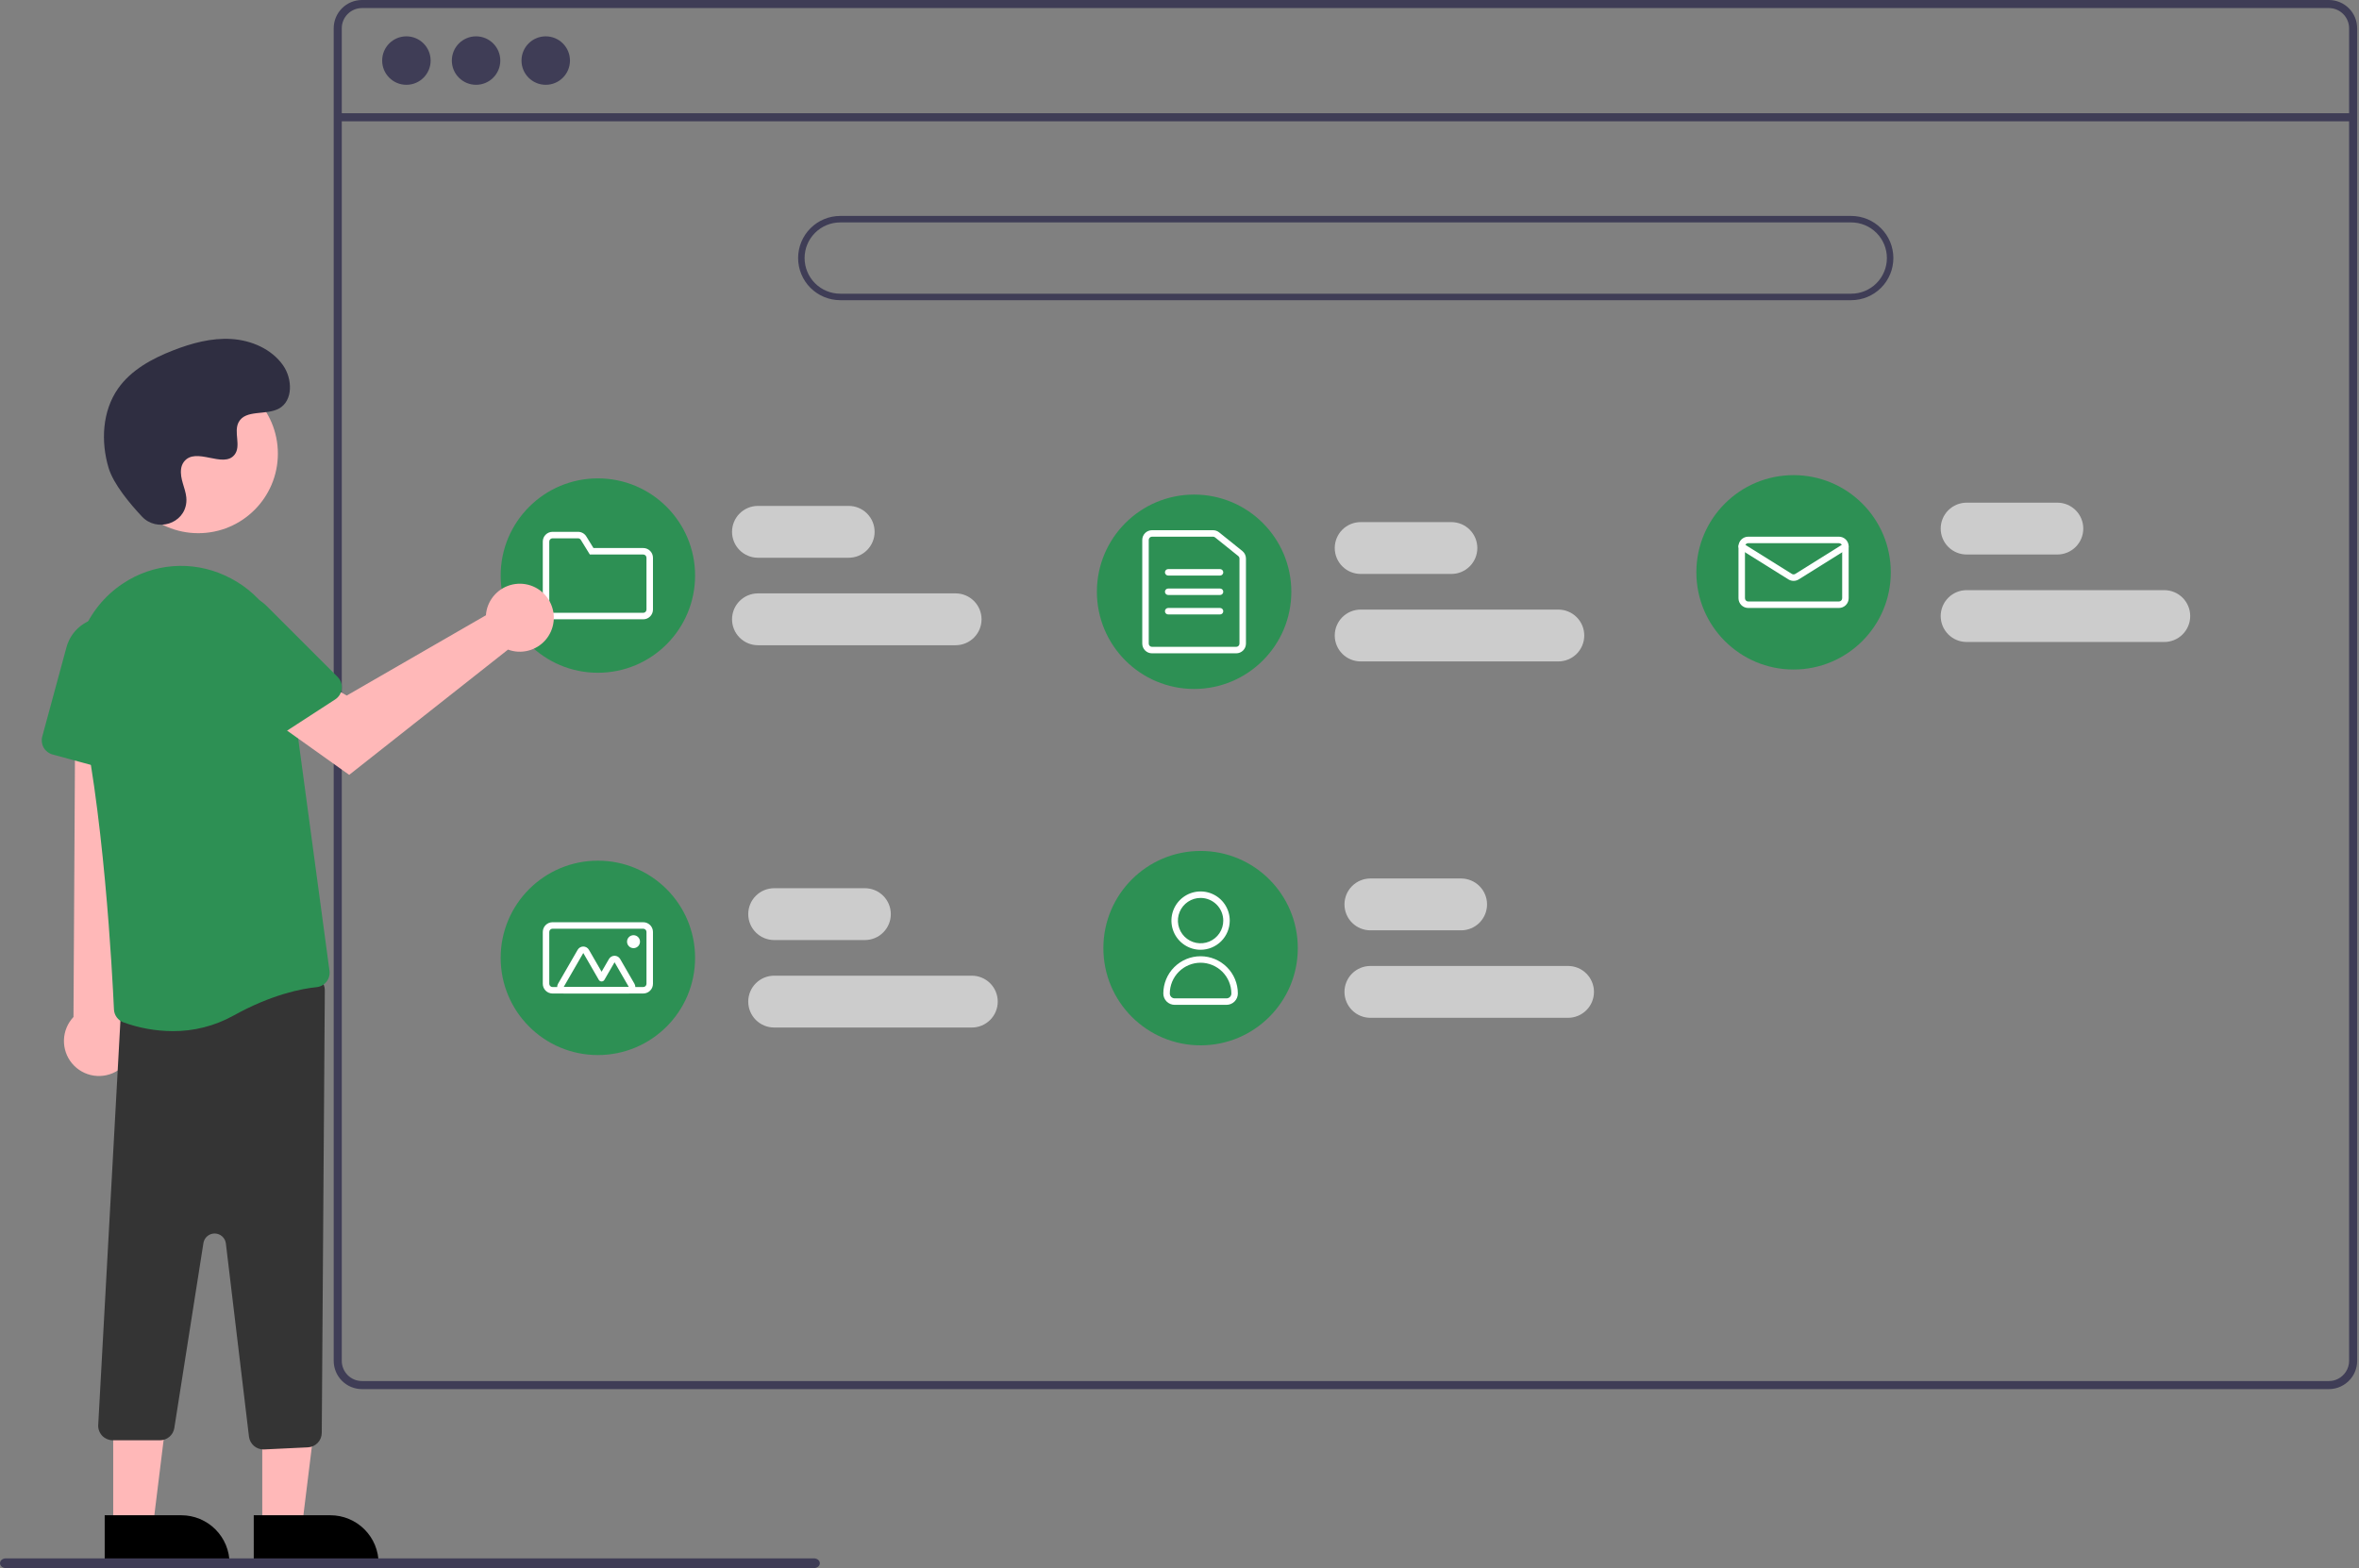<svg width="728" height="484" viewBox="0 0 728 484" fill="none" xmlns="http://www.w3.org/2000/svg">
<rect x="0" y="0" width="728" height="484" fill="#808080" stroke="none"/>
<g id="organise 1" clip-path="url(#clip0)">
<path id="Vector" d="M718.704 1.13662e-08H111.704C109.392 0.002 107.175 0.921 105.54 2.556C103.905 4.191 102.986 6.408 102.984 8.72V420.04C102.986 422.352 103.905 424.569 105.54 426.204C107.175 427.839 109.392 428.758 111.704 428.76H718.704C719.964 428.76 721.21 428.487 722.355 427.958C723.5 427.43 724.516 426.659 725.334 425.7C725.403 425.625 725.467 425.545 725.524 425.46C726.044 424.824 726.466 424.112 726.774 423.35C727.213 422.302 727.437 421.176 727.434 420.04V8.72C727.431 6.406 726.51 4.188 724.873 2.553C723.236 0.918 721.017 -0 718.704 1.13662e-08V1.13662e-08ZM724.944 420.04C724.945 421.257 724.586 422.446 723.914 423.46C723.316 424.352 722.505 425.081 721.554 425.58C720.673 426.035 719.695 426.272 718.704 426.27H111.704C110.052 426.268 108.468 425.611 107.301 424.443C106.133 423.275 105.476 421.692 105.474 420.04V8.72C105.476 7.068 106.133 5.485 107.301 4.317C108.468 3.149 110.052 2.492 111.704 2.49H718.704C720.357 2.49 721.943 3.146 723.113 4.314C724.283 5.482 724.941 7.067 724.944 8.72V420.04Z" fill="#3F3D56"/>
<path id="Vector_2" d="M726.183 34.949H104.227V37.442H726.183V34.949Z" fill="#3F3D56"/>
<path id="Vector_3" d="M125.415 26.175C129.546 26.175 132.894 22.826 132.894 18.696C132.894 14.566 129.546 11.218 125.415 11.218C121.285 11.218 117.937 14.566 117.937 18.696C117.937 22.826 121.285 26.175 125.415 26.175Z" fill="#3F3D56"/>
<path id="Vector_4" d="M146.916 26.175C151.046 26.175 154.394 22.826 154.394 18.696C154.394 14.566 151.046 11.218 146.916 11.218C142.786 11.218 139.438 14.566 139.438 18.696C139.438 22.826 142.786 26.175 146.916 26.175Z" fill="#3F3D56"/>
<path id="Vector_5" d="M168.416 26.175C172.547 26.175 175.895 22.826 175.895 18.696C175.895 14.566 172.547 11.218 168.416 11.218C164.286 11.218 160.938 14.566 160.938 18.696C160.938 22.826 164.286 26.175 168.416 26.175Z" fill="#3F3D56"/>
<path id="Vector_6" d="M571.303 92.652H259.303C255.855 92.652 252.549 91.282 250.111 88.844C247.673 86.406 246.303 83.1 246.303 79.652C246.303 76.204 247.673 72.897 250.111 70.46C252.549 68.022 255.855 66.652 259.303 66.652H571.303C574.751 66.652 578.058 68.022 580.496 70.46C582.934 72.897 584.303 76.204 584.303 79.652C584.303 83.1 582.934 86.406 580.496 88.844C578.058 91.282 574.751 92.652 571.303 92.652ZM259.303 68.652C256.386 68.652 253.588 69.811 251.525 71.874C249.462 73.937 248.303 76.734 248.303 79.652C248.303 82.569 249.462 85.367 251.525 87.43C253.588 89.493 256.386 90.652 259.303 90.652H571.303C574.221 90.652 577.019 89.493 579.081 87.43C581.144 85.367 582.303 82.569 582.303 79.652C582.303 76.734 581.144 73.937 579.081 71.874C577.019 69.811 574.221 68.652 571.303 68.652H259.303Z" fill="#3F3D56"/>
<path id="Vector_7" d="M261.91 172.152H233.91C231.788 172.152 229.753 171.309 228.253 169.809C226.753 168.308 225.91 166.274 225.91 164.152C225.91 162.03 226.753 159.995 228.253 158.495C229.753 156.995 231.788 156.152 233.91 156.152H261.91C264.031 156.152 266.066 156.995 267.567 158.495C269.067 159.995 269.91 162.03 269.91 164.152C269.91 166.274 269.067 168.308 267.567 169.809C266.066 171.309 264.031 172.152 261.91 172.152Z" fill="#CCCCCC"/>
<path id="Vector_8" d="M294.91 199.152H233.91C231.788 199.152 229.753 198.309 228.253 196.809C226.753 195.308 225.91 193.274 225.91 191.152C225.91 189.03 226.753 186.995 228.253 185.495C229.753 183.995 231.788 183.152 233.91 183.152H294.91C297.031 183.152 299.066 183.995 300.567 185.495C302.067 186.995 302.91 189.03 302.91 191.152C302.91 193.274 302.067 195.308 300.567 196.809C299.066 198.309 297.031 199.152 294.91 199.152Z" fill="#CCCCCC"/>
<path id="Vector_9" d="M266.91 290.152H238.91C236.788 290.152 234.753 289.309 233.253 287.809C231.753 286.308 230.91 284.274 230.91 282.152C230.91 280.03 231.753 277.995 233.253 276.495C234.753 274.995 236.788 274.152 238.91 274.152H266.91C269.031 274.152 271.066 274.995 272.567 276.495C274.067 277.995 274.91 280.03 274.91 282.152C274.91 284.274 274.067 286.308 272.567 287.809C271.066 289.309 269.031 290.152 266.91 290.152Z" fill="#CCCCCC"/>
<path id="Vector_10" d="M299.91 317.152H238.91C236.788 317.152 234.753 316.309 233.253 314.809C231.753 313.308 230.91 311.274 230.91 309.152C230.91 307.03 231.753 304.995 233.253 303.495C234.753 301.995 236.788 301.152 238.91 301.152H299.91C302.031 301.152 304.066 301.995 305.567 303.495C307.067 304.995 307.91 307.03 307.91 309.152C307.91 311.274 307.067 313.308 305.567 314.809C304.066 316.309 302.031 317.152 299.91 317.152Z" fill="#CCCCCC"/>
<path id="Vector_11" d="M450.91 287.152H422.91C420.788 287.152 418.753 286.309 417.253 284.809C415.753 283.308 414.91 281.274 414.91 279.152C414.91 277.03 415.753 274.995 417.253 273.495C418.753 271.995 420.788 271.152 422.91 271.152H450.91C453.031 271.152 455.066 271.995 456.566 273.495C458.067 274.995 458.91 277.03 458.91 279.152C458.91 281.274 458.067 283.308 456.566 284.809C455.066 286.309 453.031 287.152 450.91 287.152Z" fill="#CCCCCC"/>
<path id="Vector_12" d="M483.91 314.152H422.91C420.788 314.152 418.753 313.309 417.253 311.809C415.753 310.308 414.91 308.274 414.91 306.152C414.91 304.03 415.753 301.995 417.253 300.495C418.753 298.995 420.788 298.152 422.91 298.152H483.91C486.031 298.152 488.066 298.995 489.566 300.495C491.067 301.995 491.91 304.03 491.91 306.152C491.91 308.274 491.067 310.308 489.566 311.809C488.066 313.309 486.031 314.152 483.91 314.152Z" fill="#CCCCCC"/>
<path id="Vector_13" d="M447.91 177.152H419.91C417.788 177.152 415.753 176.309 414.253 174.809C412.753 173.308 411.91 171.274 411.91 169.152C411.91 167.03 412.753 164.995 414.253 163.495C415.753 161.995 417.788 161.152 419.91 161.152H447.91C450.031 161.152 452.066 161.995 453.566 163.495C455.067 164.995 455.91 167.03 455.91 169.152C455.91 171.274 455.067 173.308 453.566 174.809C452.066 176.309 450.031 177.152 447.91 177.152Z" fill="#CCCCCC"/>
<path id="Vector_14" d="M480.91 204.152H419.91C417.788 204.152 415.753 203.309 414.253 201.809C412.753 200.308 411.91 198.274 411.91 196.152C411.91 194.03 412.753 191.995 414.253 190.495C415.753 188.995 417.788 188.152 419.91 188.152H480.91C483.031 188.152 485.066 188.995 486.566 190.495C488.067 191.995 488.91 194.03 488.91 196.152C488.91 198.274 488.067 200.308 486.566 201.809C485.066 203.309 483.031 204.152 480.91 204.152Z" fill="#CCCCCC"/>
<path id="Vector_15" d="M634.91 171.152H606.91C604.788 171.152 602.753 170.309 601.253 168.809C599.753 167.308 598.91 165.274 598.91 163.152C598.91 161.03 599.753 158.995 601.253 157.495C602.753 155.995 604.788 155.152 606.91 155.152H634.91C637.031 155.152 639.066 155.995 640.566 157.495C642.067 158.995 642.91 161.03 642.91 163.152C642.91 165.274 642.067 167.308 640.566 168.809C639.066 170.309 637.031 171.152 634.91 171.152Z" fill="#CCCCCC"/>
<path id="Vector_16" d="M667.91 198.152H606.91C604.788 198.152 602.753 197.309 601.253 195.809C599.753 194.308 598.91 192.274 598.91 190.152C598.91 188.03 599.753 185.995 601.253 184.495C602.753 182.995 604.788 182.152 606.91 182.152H667.91C670.031 182.152 672.066 182.995 673.566 184.495C675.067 185.995 675.91 188.03 675.91 190.152C675.91 192.274 675.067 194.308 673.566 195.809C672.066 197.309 670.031 198.152 667.91 198.152Z" fill="#CCCCCC"/>
<path id="Vector_17" d="M184.508 207.652C201.076 207.652 214.508 194.22 214.508 177.652C214.508 161.083 201.076 147.652 184.508 147.652C167.939 147.652 154.508 161.083 154.508 177.652C154.508 194.22 167.939 207.652 184.508 207.652Z" fill="#2D9054"/>
<path id="Vector_18" d="M198.508 191.152H170.508C169.712 191.151 168.95 190.835 168.387 190.273C167.825 189.71 167.509 188.948 167.508 188.152V167.152C167.509 166.357 167.825 165.594 168.387 165.032C168.95 164.47 169.712 164.153 170.508 164.152H178.39C178.903 164.15 179.407 164.281 179.855 164.531C180.303 164.781 180.678 165.142 180.945 165.58L183.144 169.152H198.508C199.303 169.153 200.066 169.47 200.628 170.032C201.191 170.594 201.507 171.357 201.508 172.152V188.152C201.507 188.948 201.191 189.71 200.628 190.273C200.066 190.835 199.303 191.151 198.508 191.152V191.152ZM170.508 166.152C170.243 166.153 169.989 166.258 169.801 166.446C169.614 166.633 169.508 166.887 169.508 167.152V188.152C169.508 188.417 169.614 188.672 169.801 188.859C169.989 189.047 170.243 189.152 170.508 189.152H198.508C198.773 189.152 199.027 189.047 199.215 188.859C199.402 188.672 199.507 188.417 199.508 188.152V172.152C199.507 171.887 199.402 171.633 199.215 171.446C199.027 171.258 198.773 171.153 198.508 171.152H182.026L179.242 166.628C179.153 166.482 179.028 166.362 178.879 166.278C178.729 166.195 178.561 166.152 178.39 166.152H170.508Z" fill="white"/>
<path id="Vector_19" d="M368.508 212.652C385.076 212.652 398.508 199.22 398.508 182.652C398.508 166.083 385.076 152.652 368.508 152.652C351.939 152.652 338.508 166.083 338.508 182.652C338.508 199.22 351.939 212.652 368.508 212.652Z" fill="#2D9054"/>
<path id="Vector_20" d="M381.508 201.652H355.508C354.712 201.651 353.95 201.335 353.387 200.773C352.825 200.21 352.509 199.448 352.508 198.652V166.652C352.509 165.857 352.825 165.094 353.387 164.532C353.95 163.97 354.712 163.653 355.508 163.652H374.347C375.031 163.653 375.693 163.886 376.227 164.314L383.387 170.068C383.737 170.348 384.02 170.704 384.215 171.109C384.409 171.514 384.509 171.957 384.508 172.406V198.652C384.507 199.448 384.191 200.21 383.628 200.773C383.066 201.335 382.303 201.651 381.508 201.652V201.652ZM355.508 165.652C355.243 165.653 354.989 165.758 354.801 165.946C354.614 166.133 354.508 166.387 354.508 166.652V198.652C354.508 198.917 354.614 199.172 354.801 199.359C354.989 199.547 355.243 199.652 355.508 199.652H381.508C381.773 199.652 382.027 199.547 382.215 199.359C382.402 199.172 382.507 198.917 382.508 198.652V172.406C382.508 172.257 382.475 172.109 382.41 171.974C382.345 171.839 382.251 171.72 382.134 171.627L374.973 165.873C374.796 165.73 374.575 165.653 374.347 165.652H355.508Z" fill="white"/>
<path id="Vector_21" d="M376.508 177.652H360.508C360.243 177.652 359.988 177.547 359.801 177.359C359.613 177.172 359.508 176.918 359.508 176.652C359.508 176.387 359.613 176.133 359.801 175.945C359.988 175.758 360.243 175.652 360.508 175.652H376.508C376.773 175.652 377.027 175.758 377.215 175.945C377.402 176.133 377.508 176.387 377.508 176.652C377.508 176.918 377.402 177.172 377.215 177.359C377.027 177.547 376.773 177.652 376.508 177.652Z" fill="white"/>
<path id="Vector_22" d="M376.508 183.652H360.508C360.243 183.652 359.988 183.547 359.801 183.359C359.613 183.172 359.508 182.918 359.508 182.652C359.508 182.387 359.613 182.133 359.801 181.945C359.988 181.758 360.243 181.652 360.508 181.652H376.508C376.773 181.652 377.027 181.758 377.215 181.945C377.402 182.133 377.508 182.387 377.508 182.652C377.508 182.918 377.402 183.172 377.215 183.359C377.027 183.547 376.773 183.652 376.508 183.652Z" fill="white"/>
<path id="Vector_23" d="M376.508 189.652H360.508C360.243 189.652 359.988 189.547 359.801 189.359C359.613 189.172 359.508 188.918 359.508 188.652C359.508 188.387 359.613 188.133 359.801 187.945C359.988 187.758 360.243 187.652 360.508 187.652H376.508C376.773 187.652 377.027 187.758 377.215 187.945C377.402 188.133 377.508 188.387 377.508 188.652C377.508 188.918 377.402 189.172 377.215 189.359C377.027 189.547 376.773 189.652 376.508 189.652Z" fill="white"/>
<path id="Vector_24" d="M553.508 206.652C570.076 206.652 583.508 193.22 583.508 176.652C583.508 160.083 570.076 146.652 553.508 146.652C536.939 146.652 523.508 160.083 523.508 176.652C523.508 193.22 536.939 206.652 553.508 206.652Z" fill="#2D9054"/>
<path id="Vector_25" d="M567.507 187.652H539.507C538.712 187.651 537.949 187.335 537.387 186.773C536.825 186.21 536.508 185.448 536.507 184.652V168.652C536.508 167.857 536.825 167.094 537.387 166.532C537.949 165.97 538.712 165.653 539.507 165.652H567.507C568.303 165.653 569.065 165.97 569.628 166.532C570.19 167.094 570.506 167.857 570.507 168.652V184.652C570.506 185.448 570.19 186.21 569.628 186.773C569.065 187.335 568.303 187.651 567.507 187.652V187.652ZM539.507 167.652C539.242 167.653 538.988 167.758 538.801 167.946C538.613 168.133 538.508 168.387 538.507 168.652V184.652C538.508 184.917 538.613 185.172 538.801 185.359C538.988 185.547 539.242 185.652 539.507 185.652H567.507C567.772 185.652 568.027 185.547 568.214 185.359C568.402 185.172 568.507 184.917 568.507 184.652V168.652C568.507 168.387 568.402 168.133 568.214 167.946C568.027 167.758 567.772 167.653 567.507 167.652H539.507Z" fill="white"/>
<path id="Vector_26" d="M553.507 179.29C552.946 179.291 552.395 179.134 551.918 178.838L536.977 169.5C536.753 169.359 536.593 169.135 536.534 168.877C536.475 168.619 536.52 168.347 536.661 168.123C536.801 167.898 537.025 167.738 537.283 167.679C537.541 167.619 537.813 167.664 538.038 167.804L552.978 177.141C553.137 177.24 553.321 177.292 553.508 177.292C553.695 177.292 553.879 177.24 554.038 177.141L568.977 167.804C569.202 167.664 569.473 167.619 569.731 167.679C569.99 167.738 570.213 167.898 570.354 168.123C570.494 168.347 570.54 168.619 570.481 168.877C570.421 169.135 570.262 169.359 570.038 169.5L555.098 178.838C554.621 179.134 554.07 179.291 553.507 179.29V179.29Z" fill="white"/>
<path id="Vector_27" d="M184.508 325.652C201.076 325.652 214.508 312.22 214.508 295.652C214.508 279.083 201.076 265.652 184.508 265.652C167.939 265.652 154.508 279.083 154.508 295.652C154.508 312.22 167.939 325.652 184.508 325.652Z" fill="#2D9054"/>
<path id="Vector_28" d="M198.508 306.652H170.508C169.712 306.651 168.95 306.335 168.387 305.773C167.825 305.21 167.509 304.448 167.508 303.652V287.652C167.509 286.857 167.825 286.094 168.387 285.532C168.95 284.97 169.712 284.653 170.508 284.652H198.508C199.303 284.653 200.066 284.97 200.628 285.532C201.191 286.094 201.507 286.857 201.508 287.652V303.652C201.507 304.448 201.191 305.21 200.628 305.773C200.066 306.335 199.303 306.651 198.508 306.652ZM170.508 286.652C170.243 286.653 169.988 286.758 169.801 286.946C169.614 287.133 169.508 287.387 169.508 287.652V303.652C169.508 303.917 169.614 304.172 169.801 304.359C169.988 304.547 170.243 304.652 170.508 304.652H198.508C198.773 304.652 199.027 304.547 199.215 304.359C199.402 304.172 199.508 303.917 199.508 303.652V287.652C199.508 287.387 199.402 287.133 199.215 286.946C199.027 286.758 198.773 286.653 198.508 286.652H170.508Z" fill="white"/>
<path id="Vector_29" d="M194.07 306.652H173.946C173.595 306.652 173.25 306.56 172.946 306.385C172.642 306.209 172.389 305.957 172.214 305.653C172.038 305.348 171.946 305.003 171.946 304.652C171.946 304.301 172.038 303.956 172.214 303.652L178.276 293.152C178.451 292.848 178.704 292.596 179.008 292.42C179.312 292.245 179.657 292.152 180.008 292.152C180.359 292.152 180.704 292.245 181.008 292.42C181.312 292.596 181.564 292.848 181.74 293.152L185.655 299.934L187.923 296.005C188.099 295.701 188.351 295.448 188.655 295.273C188.959 295.097 189.304 295.005 189.655 295.005C190.006 295.005 190.351 295.097 190.655 295.273C190.959 295.448 191.212 295.701 191.387 296.005L195.802 303.652C195.978 303.956 196.07 304.301 196.07 304.652C196.07 305.004 195.978 305.348 195.802 305.653C195.627 305.957 195.374 306.209 195.07 306.385C194.766 306.56 194.421 306.652 194.07 306.652H194.07ZM194.07 304.652L189.655 297.005L186.521 302.434C186.433 302.586 186.307 302.712 186.155 302.8C186.003 302.887 185.831 302.934 185.655 302.934V302.934C185.479 302.934 185.307 302.887 185.155 302.8C185.003 302.712 184.877 302.586 184.789 302.434L180.008 294.152L173.946 304.652H194.07Z" fill="white"/>
<path id="Vector_30" d="M195.508 292.652C196.612 292.652 197.508 291.756 197.508 290.652C197.508 289.547 196.612 288.652 195.508 288.652C194.403 288.652 193.508 289.547 193.508 290.652C193.508 291.756 194.403 292.652 195.508 292.652Z" fill="white"/>
<path id="Vector_31" d="M370.508 322.652C387.076 322.652 400.508 309.22 400.508 292.652C400.508 276.083 387.076 262.652 370.508 262.652C353.939 262.652 340.508 276.083 340.508 292.652C340.508 309.22 353.939 322.652 370.508 322.652Z" fill="#2D9054"/>
<path id="Vector_32" d="M370.508 293.152C368.728 293.152 366.988 292.624 365.508 291.636C364.028 290.647 362.874 289.241 362.193 287.596C361.512 285.952 361.333 284.142 361.681 282.397C362.028 280.651 362.885 279.047 364.144 277.788C365.403 276.53 367.006 275.673 368.752 275.325C370.498 274.978 372.307 275.156 373.952 275.837C375.596 276.519 377.002 277.672 377.991 279.152C378.98 280.632 379.508 282.372 379.508 284.152C379.505 286.538 378.556 288.826 376.869 290.513C375.182 292.201 372.894 293.15 370.508 293.152V293.152ZM370.508 277.152C369.123 277.152 367.77 277.563 366.619 278.332C365.468 279.101 364.57 280.194 364.041 281.474C363.511 282.753 363.372 284.16 363.642 285.518C363.912 286.876 364.579 288.123 365.558 289.102C366.537 290.081 367.784 290.748 369.142 291.018C370.5 291.288 371.907 291.149 373.187 290.62C374.466 290.09 375.559 289.192 376.328 288.041C377.097 286.89 377.508 285.537 377.508 284.152C377.506 282.296 376.767 280.517 375.455 279.205C374.143 277.893 372.364 277.155 370.508 277.152Z" fill="white"/>
<path id="Vector_33" d="M378.508 310.152H362.508C361.58 310.151 360.69 309.782 360.034 309.126C359.378 308.47 359.009 307.58 359.008 306.652C359.008 303.602 360.219 300.677 362.376 298.521C364.533 296.364 367.458 295.152 370.508 295.152C373.558 295.152 376.483 296.364 378.64 298.521C380.796 300.677 382.008 303.602 382.008 306.652C382.007 307.58 381.638 308.47 380.981 309.126C380.325 309.782 379.436 310.151 378.508 310.152ZM370.508 297.152C367.989 297.155 365.574 298.157 363.793 299.938C362.012 301.719 361.011 304.134 361.008 306.652C361.008 307.05 361.166 307.431 361.448 307.713C361.729 307.994 362.11 308.152 362.508 308.152H378.508C378.906 308.152 379.287 307.994 379.568 307.713C379.849 307.431 380.007 307.05 380.008 306.652C380.005 304.134 379.003 301.719 377.222 299.938C375.441 298.157 373.026 297.155 370.508 297.152V297.152Z" fill="white"/>
<path id="Vector_34" d="M80.937 471.198H93.197L99.029 423.91L80.935 423.911L80.937 471.198Z" fill="#FFB8B8"/>
<path id="Vector_35" d="M116.841 482.581L78.31 482.583L78.309 467.696L101.953 467.695C105.902 467.695 109.688 469.263 112.48 472.055C115.272 474.846 116.841 478.633 116.841 482.581V482.581L116.841 482.581Z" fill="black"/>
<path id="Vector_36" d="M34.937 471.198H47.197L53.029 423.91L34.935 423.911L34.937 471.198Z" fill="#FFB8B8"/>
<path id="Vector_37" d="M70.841 482.581L32.31 482.583L32.309 467.696L55.953 467.695C59.901 467.695 63.688 469.263 66.48 472.055C69.272 474.846 70.841 478.633 70.841 482.581V482.581L70.841 482.581Z" fill="black"/>
<path id="Vector_38" d="M36.434 330.36C37.755 329.51 38.873 328.381 39.711 327.053C40.548 325.724 41.084 324.228 41.281 322.67C41.477 321.112 41.33 319.529 40.849 318.034C40.368 316.539 39.565 315.168 38.496 314.017L46.569 199.459L23.316 201.714L22.677 313.901C20.862 315.824 19.816 318.346 19.736 320.989C19.657 323.632 20.549 326.212 22.245 328.241C23.941 330.27 26.322 331.606 28.937 331.996C31.552 332.387 34.22 331.805 36.434 330.36H36.434Z" fill="#FFB8B8"/>
<path id="Vector_39" d="M81.302 447.381C80.203 447.378 79.142 446.973 78.319 446.243C77.496 445.513 76.968 444.507 76.834 443.416L69.708 383.813C69.607 382.974 69.207 382.199 68.58 381.632C67.953 381.065 67.142 380.745 66.297 380.729C65.452 380.713 64.63 381.004 63.982 381.548C63.335 382.091 62.906 382.85 62.775 383.685L53.798 440.753C53.635 441.814 53.097 442.781 52.281 443.479C51.465 444.176 50.426 444.558 49.352 444.553H34.802C34.209 444.553 33.621 444.436 33.072 444.207C32.524 443.979 32.027 443.645 31.608 443.223C31.19 442.802 30.859 442.302 30.635 441.752C30.411 441.202 30.298 440.613 30.302 440.019L37.247 313.485C37.249 312.408 37.64 311.368 38.348 310.556C39.056 309.744 40.033 309.214 41.1 309.065L95.094 301.227C95.735 301.134 96.389 301.181 97.011 301.364C97.633 301.547 98.208 301.863 98.697 302.289C99.185 302.714 99.576 303.241 99.843 303.832C100.109 304.423 100.245 305.064 100.24 305.713L99.298 442.269C99.29 443.42 98.842 444.524 98.044 445.354C97.247 446.185 96.162 446.678 95.013 446.732L81.516 447.376C81.445 447.38 81.373 447.381 81.302 447.381Z" fill="#343434"/>
<path id="Vector_40" d="M53.31 318.265C48.116 318.245 42.965 317.328 38.084 315.554C37.256 315.25 36.538 314.707 36.018 313.994C35.499 313.281 35.202 312.431 35.166 311.55C34.7 301.213 31.975 248.006 24.041 215.551C22.499 209.184 22.876 202.503 25.125 196.351C27.374 190.198 31.394 184.849 36.678 180.977C37.105 180.671 37.539 180.37 37.983 180.074C42.571 177.019 47.865 175.19 53.361 174.759C58.856 174.328 64.37 175.311 69.378 177.613C74.552 179.928 79.048 183.529 82.437 188.072C85.827 192.616 87.997 197.951 88.742 203.57L101.679 299.621C101.763 300.221 101.723 300.832 101.563 301.417C101.403 302.002 101.126 302.548 100.748 303.022C100.379 303.493 99.918 303.885 99.393 304.172C98.868 304.46 98.29 304.638 97.695 304.695C93.212 305.142 83.914 306.88 72.015 313.491C66.293 316.661 59.851 318.305 53.31 318.265V318.265Z" fill="#2D9054"/>
<path id="Vector_41" d="M37.493 238.646L16.203 232.874C15.052 232.56 14.072 231.803 13.478 230.768C12.885 229.733 12.726 228.505 13.037 227.353L20.522 199.748C21.323 196.791 23.191 194.236 25.765 192.575C28.34 190.913 31.438 190.264 34.462 190.752C37.487 191.24 40.224 192.83 42.145 195.217C44.067 197.603 45.037 200.616 44.868 203.675L43.164 234.551C43.127 235.221 42.941 235.873 42.62 236.462C42.298 237.05 41.849 237.559 41.306 237.952C40.762 238.344 40.138 238.61 39.478 238.731C38.819 238.851 38.14 238.822 37.493 238.646V238.646Z" fill="#2D9054"/>
<path id="Vector_42" d="M61.193 164.571C74.758 164.571 85.754 153.575 85.754 140.01C85.754 126.446 74.758 115.449 61.193 115.449C47.629 115.449 36.632 126.446 36.632 140.01C36.632 153.575 47.629 164.571 61.193 164.571Z" fill="#FFB8B8"/>
<path id="Vector_43" d="M150.197 188.264C150.074 188.804 149.994 189.352 149.958 189.905L107 214.687L96.559 208.676L85.428 223.248L107.765 239.168L156.773 200.506C158.772 201.245 160.948 201.359 163.013 200.831C165.078 200.304 166.934 199.16 168.333 197.553C169.732 195.945 170.608 193.949 170.846 191.831C171.083 189.713 170.67 187.573 169.661 185.695C168.653 183.818 167.097 182.292 165.2 181.32C163.303 180.349 161.155 179.978 159.042 180.257C156.929 180.536 154.951 181.451 153.371 182.882C151.791 184.312 150.684 186.19 150.197 188.264V188.264Z" fill="#FFB8B8"/>
<path id="Vector_44" d="M103.44 215.883L84.936 227.891C83.934 228.539 82.717 228.764 81.55 228.516C80.383 228.267 79.362 227.566 78.712 226.566L63.142 202.574C61.474 200.004 60.816 196.907 61.296 193.882C61.776 190.856 63.359 188.115 65.741 186.187C68.122 184.259 71.133 183.282 74.192 183.442C77.252 183.603 80.143 184.891 82.31 187.058L104.173 208.926C104.647 209.4 105.009 209.974 105.233 210.606C105.457 211.238 105.536 211.912 105.466 212.579C105.396 213.246 105.178 213.889 104.827 214.46C104.477 215.032 104.003 215.518 103.44 215.883Z" fill="#2D9054"/>
<path id="Vector_45" d="M43.813 159.441C48.395 164.322 56.904 161.702 57.501 155.034C57.548 154.517 57.545 153.996 57.491 153.479C57.183 150.525 55.477 147.844 55.885 144.725C55.978 143.949 56.267 143.209 56.725 142.576C60.377 137.687 68.948 144.763 72.394 140.337C74.507 137.623 72.023 133.35 73.644 130.316C75.784 126.313 82.123 128.288 86.098 126.095C90.521 123.656 90.256 116.87 87.345 112.742C83.794 107.709 77.569 105.023 71.421 104.636C65.274 104.249 59.169 105.91 53.429 108.147C46.908 110.689 40.442 114.201 36.429 119.935C31.548 126.908 31.079 136.283 33.519 144.436C35.004 149.397 40.071 155.456 43.813 159.441Z" fill="#2F2E41"/>
<path id="Vector_46" d="M251.218 484H1.782C1.309 484 0.856 483.842 0.522 483.561C0.188 483.279 0 482.898 0 482.5C0 482.102 0.188 481.721 0.522 481.439C0.856 481.158 1.309 481 1.782 481H251.218C251.691 481 252.144 481.158 252.478 481.439C252.812 481.721 253 482.102 253 482.5C253 482.898 252.812 483.279 252.478 483.561C252.144 483.842 251.691 484 251.218 484Z" fill="#3F3D56"/>
</g>
<defs>
<clipPath id="clip0">
<rect width="728" height="484" fill="white"/>
</clipPath>
</defs>
</svg>

